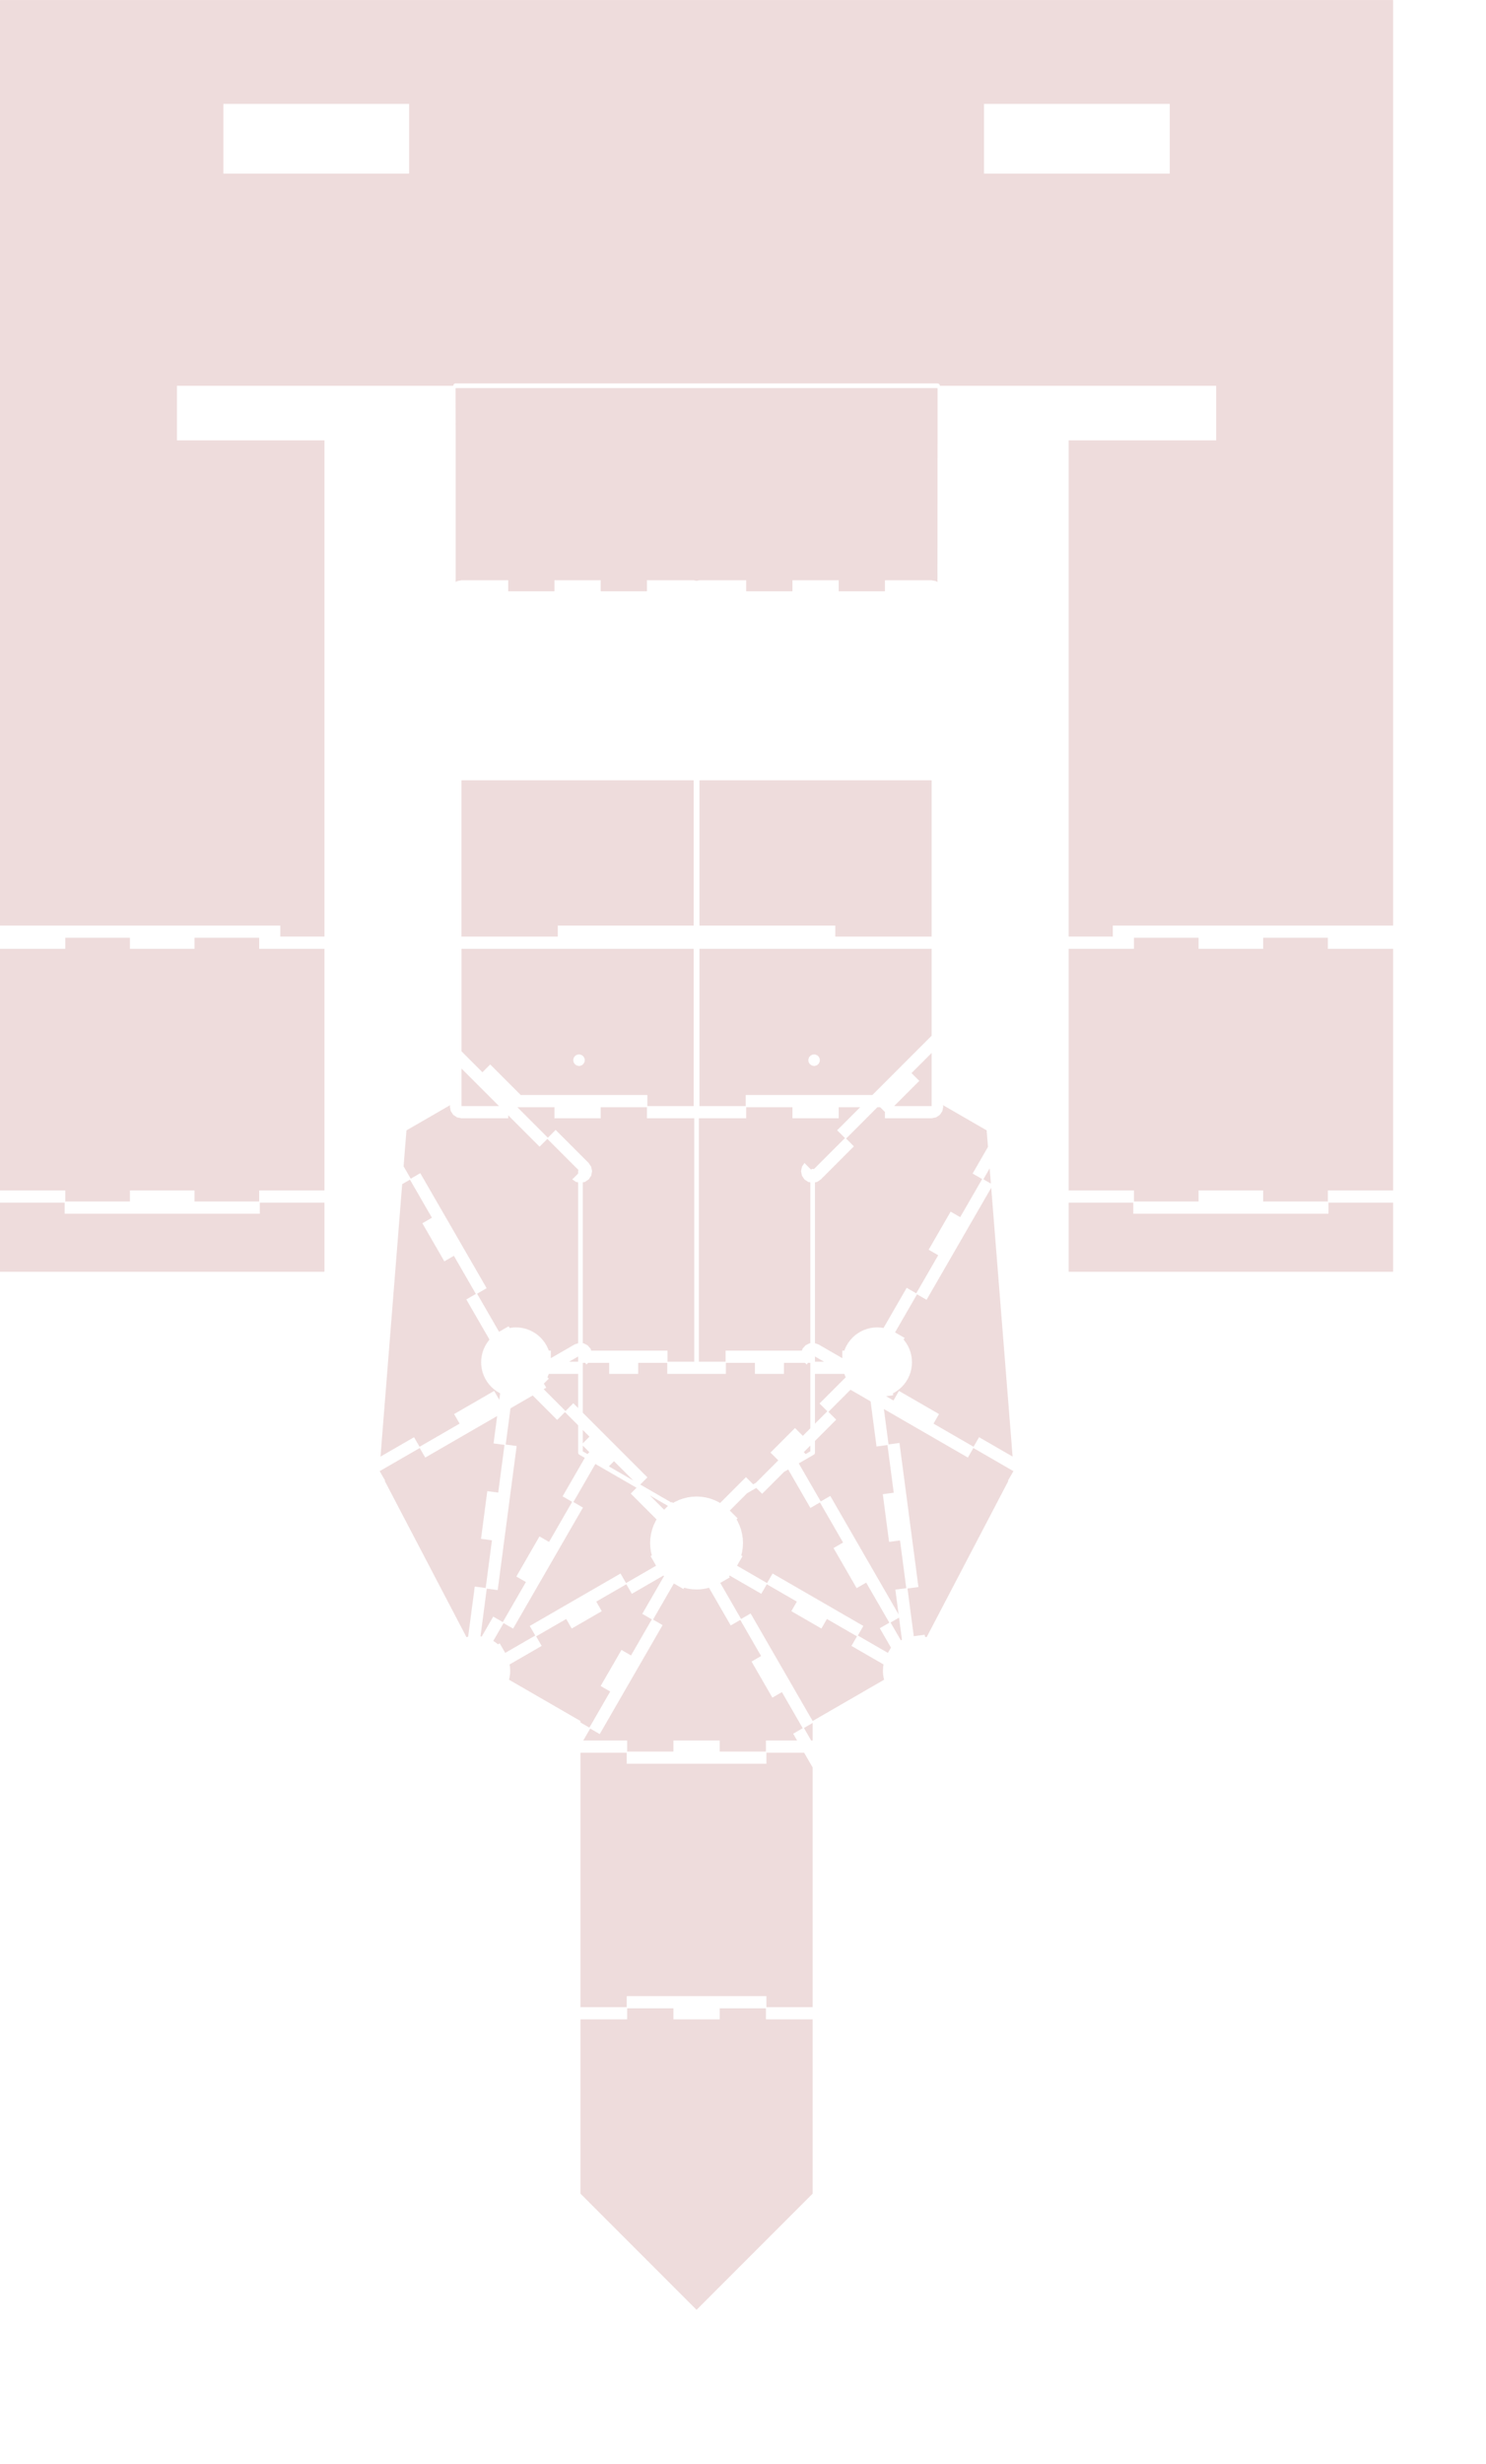 <?xml version="1.0" encoding="UTF-8" standalone="no"?>
<svg width="16933.6mm" height="28053.2mm"
 xmlns="http://www.w3.org/2000/svg" xmlns:xlink="http://www.w3.org/1999/xlink"  version="1.2" baseProfile="tiny">
<title>SVG Generator Example Drawing</title>
<desc>An SVG drawing created by the SVG Generator</desc>
<defs>
</defs>
<g fill="none" stroke="black" stroke-width="1" fill-rule="evenodd" stroke-linecap="square" stroke-linejoin="bevel" >

<g fill="none" stroke="#000000" stroke-opacity="1" stroke-width="1" stroke-linecap="square" stroke-linejoin="bevel" transform="matrix(1,0,0,-1,0,99402)"
font-family="MS Shell Dlg 2" font-size="10.312" font-weight="400" font-style="normal" 
>
</g>

<g fill="none" stroke="#000000" stroke-opacity="1" stroke-width="1" stroke-linecap="square" stroke-linejoin="bevel" transform="matrix(1,0,0,-1,0,99402)"
font-family="MS Shell Dlg 2" font-size="10.312" font-weight="400" font-style="normal" 
>
</g>

<g fill="none" stroke="#000000" stroke-opacity="1" stroke-width="1" stroke-linecap="square" stroke-linejoin="bevel" transform="matrix(1,0,0,-1,30000.2,55402)"
font-family="MS Shell Dlg 2" font-size="10.312" font-weight="400" font-style="normal" 
>
</g>

<g fill="#ae5151" fill-opacity="0.2" stroke="#333333" stroke-opacity="1" stroke-width="1" stroke-linecap="round" stroke-linejoin="round" transform="matrix(1,0,0,-1,30000.2,55402)"
font-family="MS Shell Dlg 2" font-size="10.312" font-weight="400" font-style="normal" 
>
<path vector-effect="non-scaling-stroke" fill-rule="evenodd" d="M-2988.05,-31025.1 L-2988.02,-31025 L-996.044,-31025 L-996.016,-31025.1 L-996.016,-31500 L996.016,-31500 L996.016,-31025.1 L996.044,-31025 L2988.02,-31025 L2988.05,-31025.1 L2988.05,-31500 L5000,-31500 L5000,-38999.9 L4999.96,-39000 L0.1,-43999.9 L-0.1,-43999.9 L-4999.96,-39000 L-5000,-38999.9 L-5000,-31500 L-2988.05,-31500 L-2988.05,-31025.1"/>
</g>

<g fill="none" stroke="#000000" stroke-opacity="1" stroke-width="1" stroke-linecap="square" stroke-linejoin="bevel" transform="matrix(1,0,0,-1,30000.2,55402)"
font-family="MS Shell Dlg 2" font-size="10.312" font-weight="400" font-style="normal" 
>
</g>

<g fill="none" stroke="#000000" stroke-opacity="1" stroke-width="1" stroke-linecap="square" stroke-linejoin="bevel" transform="matrix(1,0,0,-1,30000.2,55402)"
font-family="MS Shell Dlg 2" font-size="10.312" font-weight="400" font-style="normal" 
>
</g>

<g fill="#ae5151" fill-opacity="0.2" stroke="#333333" stroke-opacity="1" stroke-width="1" stroke-linecap="round" stroke-linejoin="round" transform="matrix(1,0,0,-1,30000.2,55402)"
font-family="MS Shell Dlg 2" font-size="10.312" font-weight="400" font-style="normal" 
>
<path vector-effect="non-scaling-stroke" fill-rule="evenodd" d="M5000,-30475.1 L5000,-30500 L5000,-30974.9 L4999.97,-30975 L3008,-30975 L3007.97,-30974.9 L3007.97,-30500 L-3007.97,-30500 L-3007.97,-30974.9 L-3008,-30975 L-4999.97,-30975 L-5000,-30974.9 L-5000,-30500 L-5000,-30475.1 L-5000,-20815 L-5000,-20524.9 L-5000,-20500 L-5000,-20025.1 L-4999.97,-20025 L-3008,-20025 L-3007.97,-20025.1 L-3007.97,-20500 L3007.97,-20500 L3007.97,-20025.1 L3008,-20025 L4633.24,-20025 L5000,-20660.3 L5000,-20815 L5000,-30475.1"/>
</g>

<g fill="none" stroke="#000000" stroke-opacity="1" stroke-width="1" stroke-linecap="square" stroke-linejoin="bevel" transform="matrix(1,0,0,-1,30000.2,55402)"
font-family="MS Shell Dlg 2" font-size="10.312" font-weight="400" font-style="normal" 
>
</g>

<g fill="none" stroke="#000000" stroke-opacity="1" stroke-width="1" stroke-linecap="square" stroke-linejoin="bevel" transform="matrix(1,0,0,-1,30000.2,55402)"
font-family="MS Shell Dlg 2" font-size="10.312" font-weight="400" font-style="normal" 
>
</g>

<g fill="#ae5151" fill-opacity="0.2" stroke="#333333" stroke-opacity="1" stroke-width="1" stroke-linecap="round" stroke-linejoin="round" transform="matrix(1,0,0,-1,30000.2,55402)"
font-family="MS Shell Dlg 2" font-size="10.312" font-weight="400" font-style="normal" 
>
<path vector-effect="non-scaling-stroke" fill-rule="evenodd" d="M4936.34,-19500 L4625.04,-18960.8 L4625.08,-18960.7 L5000,-18744.3 L5000,-19500 L4936.34,-19500"/>
</g>

<g fill="none" stroke="#000000" stroke-opacity="1" stroke-width="1" stroke-linecap="square" stroke-linejoin="bevel" transform="matrix(1,0,0,-1,30000.2,55402)"
font-family="MS Shell Dlg 2" font-size="10.312" font-weight="400" font-style="normal" 
>
</g>

<g fill="none" stroke="#000000" stroke-opacity="1" stroke-width="1" stroke-linecap="square" stroke-linejoin="bevel" transform="matrix(1,0,0,-1,30000.2,55402)"
font-family="MS Shell Dlg 2" font-size="10.312" font-weight="400" font-style="normal" 
>
</g>

<g fill="#ae5151" fill-opacity="0.2" stroke="#333333" stroke-opacity="1" stroke-width="1" stroke-linecap="round" stroke-linejoin="round" transform="matrix(1,0,0,-1,30000.2,55402)"
font-family="MS Shell Dlg 2" font-size="10.312" font-weight="400" font-style="normal" 
>
<path vector-effect="non-scaling-stroke" fill-rule="evenodd" d="M8720.73,-14211.9 L8846.13,-15164.4 L8819.18,-15177.1 L8798.53,-15189.5 L8355.78,-14422.6 L8355.82,-14422.6 L8720.73,-14211.9"/>
</g>

<g fill="none" stroke="#000000" stroke-opacity="1" stroke-width="1" stroke-linecap="square" stroke-linejoin="bevel" transform="matrix(1,0,0,-1,30000.2,55402)"
font-family="MS Shell Dlg 2" font-size="10.312" font-weight="400" font-style="normal" 
>
</g>

<g fill="none" stroke="#000000" stroke-opacity="1" stroke-width="1" stroke-linecap="square" stroke-linejoin="bevel" transform="matrix(1,0,0,-1,30000.2,55402)"
font-family="MS Shell Dlg 2" font-size="10.312" font-weight="400" font-style="normal" 
>
</g>

<g fill="#ae5151" fill-opacity="0.2" stroke="#333333" stroke-opacity="1" stroke-width="1" stroke-linecap="round" stroke-linejoin="round" transform="matrix(1,0,0,-1,30000.2,55402)"
font-family="MS Shell Dlg 2" font-size="10.312" font-weight="400" font-style="normal" 
>
<path vector-effect="non-scaling-stroke" fill-rule="evenodd" d="M-4878.61,-19500 L-4581.73,-18985.8 L-4581.66,-18985.8 L-4170.36,-19223.3 L-1462.54,-14533.2 L-1873.84,-14295.7 L-1873.89,-14295.7 L-977.483,-12743.1 L-942.793,-12763.8 L-930.948,-12769.4 L-565.916,-12980.2 L-534.318,-12925.5 L-390.181,-12961.6 L-196.034,-12990.4 L3.23109e-12,-13000 L196.034,-12990.4 L390.181,-12961.6 L534.318,-12925.5 L1471.51,-14548.7 L1882.81,-14311.3 L1882.89,-14311.3 L2779.49,-15864.2 L2779.44,-15864.3 L2368.14,-16101.7 L3264.77,-17654.7 L3676.07,-17417.3 L3676.14,-17417.3 L4572.74,-18970.2 L4572.69,-18970.3 L4161.39,-19207.7 L4330.13,-19500 L2988.05,-19500 L2988.05,-19974.9 L2988.02,-19975 L996.044,-19975 L996.016,-19974.9 L996.016,-19500 L-996.016,-19500 L-996.016,-19974.9 L-996.044,-19975 L-2988.02,-19975 L-2988.05,-19974.9 L-2988.05,-19500 L-4878.61,-19500"/>
</g>

<g fill="none" stroke="#000000" stroke-opacity="1" stroke-width="1" stroke-linecap="square" stroke-linejoin="bevel" transform="matrix(1,0,0,-1,30000.2,55402)"
font-family="MS Shell Dlg 2" font-size="10.312" font-weight="400" font-style="normal" 
>
</g>

<g fill="none" stroke="#000000" stroke-opacity="1" stroke-width="1" stroke-linecap="square" stroke-linejoin="bevel" transform="matrix(1,0,0,-1,30000.2,55402)"
font-family="MS Shell Dlg 2" font-size="10.312" font-weight="400" font-style="normal" 
>
</g>

<g fill="#ae5151" fill-opacity="0.2" stroke="#333333" stroke-opacity="1" stroke-width="1" stroke-linecap="round" stroke-linejoin="round" transform="matrix(1,0,0,-1,30000.2,55402)"
font-family="MS Shell Dlg 2" font-size="10.312" font-weight="400" font-style="normal" 
>
<path vector-effect="non-scaling-stroke" fill-rule="evenodd" d="M-3719.49,-17392.2 L-3719.44,-17392.3 L-4616.04,-18945.2 L-4616.12,-18945.2 L-5000,-18723.6 L-5000,-18660.3 L-5000.05,-18660.2 L-8077.81,-16883.3 L-8055.1,-16792.6 L-8033.5,-16647 L-8026.28,-16500 L-8033.5,-16353 L-8052.29,-16226.3 L-6671.18,-15429 L-6908.64,-15017.7 L-6908.66,-15017.6 L-5614.19,-14270.2 L-5614.13,-14270.3 L-5376.67,-14681.6 L-4082.16,-13934.2 L-4319.62,-13522.9 L-4319.64,-13522.8 L-3025.17,-12775.4 L-3025.12,-12775.5 L-2787.65,-13186.8 L-1426.33,-12400.8 L-1414.21,-12414.2 L-1400.84,-12426.3 L-2337.54,-14048.7 L-1926.23,-14286.2 L-1926.19,-14286.3 L-2822.79,-15839.2 L-2822.86,-15839.2 L-3234.16,-15601.7 L-4130.79,-17154.7 L-3719.49,-17392.2"/>
</g>

<g fill="none" stroke="#000000" stroke-opacity="1" stroke-width="1" stroke-linecap="square" stroke-linejoin="bevel" transform="matrix(1,0,0,-1,30000.2,55402)"
font-family="MS Shell Dlg 2" font-size="10.312" font-weight="400" font-style="normal" 
>
</g>

<g fill="none" stroke="#000000" stroke-opacity="1" stroke-width="1" stroke-linecap="square" stroke-linejoin="bevel" transform="matrix(1,0,0,-1,30000.2,55402)"
font-family="MS Shell Dlg 2" font-size="10.312" font-weight="400" font-style="normal" 
>
</g>

<g fill="#ae5151" fill-opacity="0.2" stroke="#333333" stroke-opacity="1" stroke-width="1" stroke-linecap="round" stroke-linejoin="round" transform="matrix(1,0,0,-1,30000.2,55402)"
font-family="MS Shell Dlg 2" font-size="10.312" font-weight="400" font-style="normal" 
>
<path vector-effect="non-scaling-stroke" fill-rule="evenodd" d="M5000.02,-18660.3 L2328.57,-14033.2 L1917.27,-14270.7 L1917.19,-14270.7 L1020.59,-12717.7 L1020.64,-12717.7 L1431.94,-12480.2 L1400.84,-12426.3 L1414.21,-12414.2 L1426.33,-12400.8 L2787.65,-13186.8 L3025.12,-12775.5 L3025.17,-12775.4 L4319.64,-13522.8 L4319.62,-13522.9 L4082.16,-13934.2 L5376.67,-14681.6 L5614.13,-14270.3 L5614.19,-14270.2 L6908.66,-15017.6 L6908.64,-15017.7 L6671.18,-15429 L8052.29,-16226.3 L8033.5,-16353 L8026.28,-16500 L8033.5,-16647 L8055.1,-16792.6 L8077.81,-16883.3 L5000.05,-18660.2 L5000.02,-18660.3"/>
</g>

<g fill="none" stroke="#000000" stroke-opacity="1" stroke-width="1" stroke-linecap="square" stroke-linejoin="bevel" transform="matrix(1,0,0,-1,30000.2,55402)"
font-family="MS Shell Dlg 2" font-size="10.312" font-weight="400" font-style="normal" 
>
</g>

<g fill="none" stroke="#000000" stroke-opacity="1" stroke-width="1" stroke-linecap="square" stroke-linejoin="bevel" transform="matrix(1,0,0,-1,30000.2,55402)"
font-family="MS Shell Dlg 2" font-size="10.312" font-weight="400" font-style="normal" 
>
</g>

<g fill="#ae5151" fill-opacity="0.2" stroke="#333333" stroke-opacity="1" stroke-width="1" stroke-linecap="round" stroke-linejoin="round" transform="matrix(1,0,0,-1,30000.2,55402)"
font-family="MS Shell Dlg 2" font-size="10.312" font-weight="400" font-style="normal" 
>
<path vector-effect="non-scaling-stroke" fill-rule="evenodd" d="M8372.51,-15501.6 L8241.17,-15729.1 L8241.11,-15729.1 L6946.64,-14981.8 L6946.66,-14981.7 L7184.12,-14570.4 L3274.71,-12313.3 L3037.24,-12724.6 L3037.19,-12724.7 L1743.05,-11977.5 L1763.84,-11942.8 L1769.44,-11930.9 L1980.2,-11565.9 L1925.47,-11534.3 L1961.57,-11390.2 L1990.37,-11196 L2000,-11000 L1990.37,-10804 L1961.57,-10609.8 L1913.88,-10419.4 L1847.76,-10234.6 L1763.84,-10057.2 L1721.14,-9985.96 L1767.77,-9939.34 L1431.94,-9603.51 L1431.91,-9603.45 L2176.47,-8858.88 L2571.89,-8630.59 L2824.2,-8882.91 L3765.85,-7941.25 L3947.11,-7836.6 L4903.09,-9492.4 L5314.39,-9254.94 L5314.47,-9254.93 L6310.45,-10980 L6310.41,-10980.1 L5899.11,-11217.6 L6895.12,-12942.7 L7306.42,-12705.2 L7306.5,-12705.2 L8302.49,-14430.3 L8302.44,-14430.4 L7891.14,-14667.9 L8372.51,-15501.6"/>
</g>

<g fill="none" stroke="#000000" stroke-opacity="1" stroke-width="1" stroke-linecap="square" stroke-linejoin="bevel" transform="matrix(1,0,0,-1,30000.2,55402)"
font-family="MS Shell Dlg 2" font-size="10.312" font-weight="400" font-style="normal" 
>
</g>

<g fill="none" stroke="#000000" stroke-opacity="1" stroke-width="1" stroke-linecap="square" stroke-linejoin="bevel" transform="matrix(1,0,0,-1,30000.2,55402)"
font-family="MS Shell Dlg 2" font-size="10.312" font-weight="400" font-style="normal" 
>
</g>

<g fill="#ae5151" fill-opacity="0.2" stroke="#333333" stroke-opacity="1" stroke-width="1" stroke-linecap="round" stroke-linejoin="round" transform="matrix(1,0,0,-1,30000.2,55402)"
font-family="MS Shell Dlg 2" font-size="10.312" font-weight="400" font-style="normal" 
>
<path vector-effect="non-scaling-stroke" fill-rule="evenodd" d="M-6946.66,-14981.7 L-6946.64,-14981.8 L-8241.11,-15729.1 L-8241.17,-15729.1 L-8478.63,-15317.8 L-8552.61,-15360.5 L-8574.69,-15340.5 L-8692.92,-15252.8 L-8755.64,-15215.2 L-8312.47,-14447.6 L-8312.4,-14447.6 L-7901.1,-14685.1 L-4893.13,-9475.15 L-5304.43,-9237.69 L-5304.48,-9237.63 L-4358.48,-7599.1 L-3947.11,-7836.6 L-2585.28,-8622.86 L-2834.77,-8872.34 L-1721.14,-9985.96 L-1763.84,-10057.2 L-1847.76,-10234.6 L-1913.88,-10419.4 L-1961.57,-10609.8 L-1990.37,-10804 L-2000,-11000 L-1990.37,-11196 L-1961.57,-11390.2 L-1925.47,-11534.3 L-1980.2,-11565.9 L-1769.44,-11930.9 L-1763.84,-11942.8 L-1743.05,-11977.5 L-3037.19,-12724.7 L-3037.24,-12724.6 L-3274.71,-12313.3 L-7184.12,-14570.4 L-6946.66,-14981.7"/>
</g>

<g fill="none" stroke="#000000" stroke-opacity="1" stroke-width="1" stroke-linecap="square" stroke-linejoin="bevel" transform="matrix(1,0,0,-1,30000.2,55402)"
font-family="MS Shell Dlg 2" font-size="10.312" font-weight="400" font-style="normal" 
>
</g>

<g fill="none" stroke="#000000" stroke-opacity="1" stroke-width="1" stroke-linecap="square" stroke-linejoin="bevel" transform="matrix(1,0,0,-1,30000.2,55402)"
font-family="MS Shell Dlg 2" font-size="10.312" font-weight="400" font-style="normal" 
>
</g>

<g fill="#ae5151" fill-opacity="0.2" stroke="#333333" stroke-opacity="1" stroke-width="1" stroke-linecap="round" stroke-linejoin="round" transform="matrix(1,0,0,-1,30000.2,55402)"
font-family="MS Shell Dlg 2" font-size="10.312" font-weight="400" font-style="normal" 
>
<path vector-effect="non-scaling-stroke" fill-rule="evenodd" d="M-1232.38,-9403.95 L-1396.49,-9568.06 L-1396.55,-9568.09 L-2009.17,-8955.48 L-1232.38,-9403.95"/>
</g>

<g fill="none" stroke="#000000" stroke-opacity="1" stroke-width="1" stroke-linecap="square" stroke-linejoin="bevel" transform="matrix(1,0,0,-1,30000.2,55402)"
font-family="MS Shell Dlg 2" font-size="10.312" font-weight="400" font-style="normal" 
>
</g>

<g fill="none" stroke="#000000" stroke-opacity="1" stroke-width="1" stroke-linecap="square" stroke-linejoin="bevel" transform="matrix(1,0,0,-1,30000.2,55402)"
font-family="MS Shell Dlg 2" font-size="10.312" font-weight="400" font-style="normal" 
>
</g>

<g fill="#ae5151" fill-opacity="0.2" stroke="#333333" stroke-opacity="1" stroke-width="1" stroke-linecap="round" stroke-linejoin="round" transform="matrix(1,0,0,-1,30000.2,55402)"
font-family="MS Shell Dlg 2" font-size="10.312" font-weight="400" font-style="normal" 
>
<path vector-effect="non-scaling-stroke" fill-rule="evenodd" d="M-3778.38,-7703.08 L-3555.37,-7480.08 L-3555.31,-7480.05 L-2722.88,-8312.47 L-3778.38,-7703.08"/>
</g>

<g fill="none" stroke="#000000" stroke-opacity="1" stroke-width="1" stroke-linecap="square" stroke-linejoin="bevel" transform="matrix(1,0,0,-1,30000.2,55402)"
font-family="MS Shell Dlg 2" font-size="10.312" font-weight="400" font-style="normal" 
>
</g>

<g fill="none" stroke="#000000" stroke-opacity="1" stroke-width="1" stroke-linecap="square" stroke-linejoin="bevel" transform="matrix(1,0,0,-1,30000.2,55402)"
font-family="MS Shell Dlg 2" font-size="10.312" font-weight="400" font-style="normal" 
>
</g>

<g fill="#ae5151" fill-opacity="0.2" stroke="#333333" stroke-opacity="1" stroke-width="1" stroke-linecap="round" stroke-linejoin="round" transform="matrix(1,0,0,-1,30000.2,55402)"
font-family="MS Shell Dlg 2" font-size="10.312" font-weight="400" font-style="normal" 
>
<path vector-effect="non-scaling-stroke" fill-rule="evenodd" d="M-30000,3171.07 L-30000,3646 L-30000,3646.07 L-27216.4,3646.07 L-27216.4,3646.06 L-27216.4,3646 L-27216.4,3171.07 L-18809.9,3171.07 L-18809.9,3646 L-18809.8,3646.07 L-16026.3,3646.07 L-16026.3,3646 L-16026.3,3171.07 L-16026.3,3146.14 L-16026.3,671.209 L-16026.4,671.068 L-29999.9,671.068 L-30000,671.209 L-30000,3171.07"/>
</g>

<g fill="none" stroke="#000000" stroke-opacity="1" stroke-width="1" stroke-linecap="square" stroke-linejoin="bevel" transform="matrix(1,0,0,-1,30000.2,55402)"
font-family="MS Shell Dlg 2" font-size="10.312" font-weight="400" font-style="normal" 
>
</g>

<g fill="none" stroke="#000000" stroke-opacity="1" stroke-width="1" stroke-linecap="square" stroke-linejoin="bevel" transform="matrix(1,0,0,-1,30000.2,55402)"
font-family="MS Shell Dlg 2" font-size="10.312" font-weight="400" font-style="normal" 
>
</g>

<g fill="#ae5151" fill-opacity="0.2" stroke="#333333" stroke-opacity="1" stroke-width="1" stroke-linecap="round" stroke-linejoin="round" transform="matrix(1,0,0,-1,30000.2,55402)"
font-family="MS Shell Dlg 2" font-size="10.312" font-weight="400" font-style="normal" 
>
<path vector-effect="non-scaling-stroke" fill-rule="evenodd" d="M27216.4,3646 L27216.4,3646.04 L27216.4,3646.07 L30000,3646.07 L30000,3646 L30000,3171.07 L30000,671.209 L29999.9,671.068 L16026.4,671.068 L16026.3,671.209 L16026.3,3146.14 L16026.3,3171.07 L16026.3,3646 L16026.3,3646.07 L18809.8,3646.07 L18809.9,3646 L18809.9,3171.07 L27216.4,3171.07 L27216.4,3646"/>
</g>

<g fill="none" stroke="#000000" stroke-opacity="1" stroke-width="1" stroke-linecap="square" stroke-linejoin="bevel" transform="matrix(1,0,0,-1,30000.2,55402)"
font-family="MS Shell Dlg 2" font-size="10.312" font-weight="400" font-style="normal" 
>
</g>

<g fill="none" stroke="#000000" stroke-opacity="1" stroke-width="1" stroke-linecap="square" stroke-linejoin="bevel" transform="matrix(1,0,0,-1,30000.2,55402)"
font-family="MS Shell Dlg 2" font-size="10.312" font-weight="400" font-style="normal" 
>
</g>

<g fill="#ae5151" fill-opacity="0.2" stroke="#333333" stroke-opacity="1" stroke-width="1" stroke-linecap="round" stroke-linejoin="round" transform="matrix(1,0,0,-1,30000.2,55402)"
font-family="MS Shell Dlg 2" font-size="10.312" font-weight="400" font-style="normal" 
>
<path vector-effect="non-scaling-stroke" fill-rule="evenodd" d="M12676.6,4466.2 L12353.5,4652.75 L12353.5,4652.81 L12624.4,5122.08 L12676.6,4466.2"/>
</g>

<g fill="none" stroke="#000000" stroke-opacity="1" stroke-width="1" stroke-linecap="square" stroke-linejoin="bevel" transform="matrix(1,0,0,-1,30000.2,55402)"
font-family="MS Shell Dlg 2" font-size="10.312" font-weight="400" font-style="normal" 
>
</g>

<g fill="none" stroke="#000000" stroke-opacity="1" stroke-width="1" stroke-linecap="square" stroke-linejoin="bevel" transform="matrix(1,0,0,-1,30000.2,55402)"
font-family="MS Shell Dlg 2" font-size="10.312" font-weight="400" font-style="normal" 
>
</g>

<g fill="#ae5151" fill-opacity="0.2" stroke="#333333" stroke-opacity="1" stroke-width="1" stroke-linecap="round" stroke-linejoin="round" transform="matrix(1,0,0,-1,30000.2,55402)"
font-family="MS Shell Dlg 2" font-size="10.312" font-weight="400" font-style="normal" 
>
<path vector-effect="non-scaling-stroke" fill-rule="evenodd" d="M125,15571.1 L125,21821.1 L10125,21821.1 L10125,15096.1 L5976.26,15096.1 L5976.1,15096.1 L5976.1,15571.1 L125,15571.1"/>
</g>

<g fill="none" stroke="#000000" stroke-opacity="1" stroke-width="1" stroke-linecap="square" stroke-linejoin="bevel" transform="matrix(1,0,0,-1,30000.2,55402)"
font-family="MS Shell Dlg 2" font-size="10.312" font-weight="400" font-style="normal" 
>
</g>

<g fill="none" stroke="#000000" stroke-opacity="1" stroke-width="1" stroke-linecap="square" stroke-linejoin="bevel" transform="matrix(1,0,0,-1,30000.2,55402)"
font-family="MS Shell Dlg 2" font-size="10.312" font-weight="400" font-style="normal" 
>
</g>

<g fill="#ae5151" fill-opacity="0.2" stroke="#333333" stroke-opacity="1" stroke-width="1" stroke-linecap="round" stroke-linejoin="round" transform="matrix(1,0,0,-1,30000.2,55402)"
font-family="MS Shell Dlg 2" font-size="10.312" font-weight="400" font-style="normal" 
>
<path vector-effect="non-scaling-stroke" fill-rule="evenodd" d="M-6121.02,29956.1 L-6121.04,29956.1 L-8113.02,29956.1 L-8113.05,29956.1 L-8113.05,30431.1 L-10125,30431.1 L-10316.3,30393 L-10375,30353.8 L-10375,36451.1 L-10375,36451.1 L-10379.8,38701.1 L10380,38701.1 L10380,36451.2 L10380,36451.1 L10375.3,30353.6 L10316.3,30393 L10125,30431.1 L8113.05,30431.1 L8113.05,29956.1 L8113.02,29956.1 L6121.04,29956.1 L6121.02,29956.1 L6121.02,30431.1 L4128.98,30431.1 L4128.98,29956.1 L4128.96,29956.1 L2136.98,29956.1 L2136.95,29956.1 L2136.95,30431.1 L125,30431.1 L0,30406.2 L-125,30431.1 L-2136.95,30431.1 L-2136.95,29956.1 L-2136.98,29956.1 L-4128.96,29956.1 L-4128.98,29956.1 L-4128.98,30431.1 L-6121.02,30431.1 L-6121.02,29956.1"/>
</g>

<g fill="none" stroke="#000000" stroke-opacity="1" stroke-width="1" stroke-linecap="square" stroke-linejoin="bevel" transform="matrix(1,0,0,-1,30000.2,55402)"
font-family="MS Shell Dlg 2" font-size="10.312" font-weight="400" font-style="normal" 
>
</g>

<g fill="none" stroke="#000000" stroke-opacity="1" stroke-width="1" stroke-linecap="square" stroke-linejoin="bevel" transform="matrix(1,0,0,-1,30000.2,55402)"
font-family="MS Shell Dlg 2" font-size="10.312" font-weight="400" font-style="normal" 
>
</g>

<g fill="#ae5151" fill-opacity="0.2" stroke="#333333" stroke-opacity="1" stroke-width="1" stroke-linecap="round" stroke-linejoin="round" transform="matrix(1,0,0,-1,30000.2,55402)"
font-family="MS Shell Dlg 2" font-size="10.312" font-weight="400" font-style="normal" 
>
<path vector-effect="non-scaling-stroke" fill-rule="evenodd" d="M-10125,15096.1 L-10125,21821.1 L-125,21821.1 L-125,15571.1 L-5976.1,15571.1 L-5976.1,15096.1 L-5976.26,15096.1 L-10125,15096.1"/>
</g>

<g fill="none" stroke="#000000" stroke-opacity="1" stroke-width="1" stroke-linecap="square" stroke-linejoin="bevel" transform="matrix(1,0,0,-1,30000.2,55402)"
font-family="MS Shell Dlg 2" font-size="10.312" font-weight="400" font-style="normal" 
>
</g>

<g fill="none" stroke="#000000" stroke-opacity="1" stroke-width="1" stroke-linecap="square" stroke-linejoin="bevel" transform="matrix(1,0,0,-1,30000.2,55402)"
font-family="MS Shell Dlg 2" font-size="10.312" font-weight="400" font-style="normal" 
>
</g>

<g fill="#ae5151" fill-opacity="0.2" stroke="#333333" stroke-opacity="1" stroke-width="1" stroke-linecap="round" stroke-linejoin="round" transform="matrix(1,0,0,-1,30000.2,55402)"
font-family="MS Shell Dlg 2" font-size="10.312" font-weight="400" font-style="normal" 
>
<path vector-effect="non-scaling-stroke" fill-rule="evenodd" d="M-30000,15571.1 L-30000,55400.9 L-29999.9,55401.1 L29999.9,55401.1 L30000,55400.9 L30000,15571.1 L27216.4,15571.1 L18809.9,15571.1 L17928.3,15571.1 L17928.3,15096.1 L17928.1,15096.1 L16026.3,15096.1 L16026.3,15096.1 L16026.3,15571.1 L16026.3,15596 L16026.3,36450.9 L16026.4,36451.1 L22379.9,36451.1 L22380,36451.2 L22380,38801 L22379.9,38801.1 L10480,38801.1 L10472.4,38839.3 L10450.7,38871.8 L10418.3,38893.5 L10380,38901.1 L-10380,38901.1 L-10418.3,38893.5 L-10450.7,38871.8 L-10472.4,38839.3 L-10480,38801.1 L-22379.9,38801.1 L-22380,38801 L-22380,36451.2 L-22379.9,36451.1 L-16026.4,36451.1 L-16026.3,36450.9 L-16026.3,15596 L-16026.3,15571.1 L-16026.3,15096.1 L-16026.3,15096.1 L-17928.1,15096.1 L-17928.3,15096.1 L-17928.3,15571.1 L-18809.9,15571.1 L-27216.4,15571.1 L-30000,15571.1 M12380,47931.2 L12380.1,47931.1 L20379.9,47931.1 L20380,47931.2 L20380,50931 L20379.9,50931.1 L12380.1,50931.1 L12380,50931 L12380,47931.2 M-20380,47931.2 L-20379.9,47931.1 L-12380.1,47931.1 L-12380,47931.2 L-12380,50931 L-12380.1,50931.1 L-20379.9,50931.1 L-20380,50931 L-20380,47931.2"/>
</g>

<g fill="none" stroke="#000000" stroke-opacity="1" stroke-width="1" stroke-linecap="square" stroke-linejoin="bevel" transform="matrix(1,0,0,-1,30000.2,55402)"
font-family="MS Shell Dlg 2" font-size="10.312" font-weight="400" font-style="normal" 
>
</g>

<g fill="none" stroke="#000000" stroke-opacity="1" stroke-width="1" stroke-linecap="square" stroke-linejoin="bevel" transform="matrix(1,0,0,-1,30000.2,55402)"
font-family="MS Shell Dlg 2" font-size="10.312" font-weight="400" font-style="normal" 
>
</g>

<g fill="#ae5151" fill-opacity="0.2" stroke="#333333" stroke-opacity="1" stroke-width="1" stroke-linecap="round" stroke-linejoin="round" transform="matrix(1,0,0,-1,30000.2,55402)"
font-family="MS Shell Dlg 2" font-size="10.312" font-weight="400" font-style="normal" 
>
<path vector-effect="non-scaling-stroke" fill-rule="evenodd" d="M27188.6,3696.14 L27188.5,3696.07 L24405,3696.07 L24404.9,3696.14 L24404.9,4171.07 L21621.3,4171.07 L21621.3,3696.14 L21621.3,3696.07 L19765.6,3696.07 L18837.8,3696.07 L18837.7,3696.14 L18837.7,4171.07 L16026.3,4171.07 L16026.3,12071 L16026.3,14571.1 L18047.8,14571.1 L18837.7,14571.1 L18837.7,15046 L18837.8,15046.1 L21621.3,15046.1 L21621.3,15046 L21621.3,14571.1 L24404.9,14571.1 L24404.9,15046 L24405,15046.1 L27188.5,15046.1 L27188.6,15046 L27188.6,14571.1 L30000,14571.1 L30000,4171.07 L27188.6,4171.07 L27188.6,3696.14"/>
</g>

<g fill="none" stroke="#000000" stroke-opacity="1" stroke-width="1" stroke-linecap="square" stroke-linejoin="bevel" transform="matrix(1,0,0,-1,30000.2,55402)"
font-family="MS Shell Dlg 2" font-size="10.312" font-weight="400" font-style="normal" 
>
</g>

<g fill="none" stroke="#000000" stroke-opacity="1" stroke-width="1" stroke-linecap="square" stroke-linejoin="bevel" transform="matrix(1,0,0,-1,30000.2,55402)"
font-family="MS Shell Dlg 2" font-size="10.312" font-weight="400" font-style="normal" 
>
</g>

<g fill="#ae5151" fill-opacity="0.2" stroke="#333333" stroke-opacity="1" stroke-width="1" stroke-linecap="round" stroke-linejoin="round" transform="matrix(1,0,0,-1,30000.2,55402)"
font-family="MS Shell Dlg 2" font-size="10.312" font-weight="400" font-style="normal" 
>
<path vector-effect="non-scaling-stroke" fill-rule="evenodd" d="M-24405,3696.08 L-24405,3696.07 L-26260.7,3696.07 L-27188.5,3696.07 L-27188.6,3696.14 L-27188.6,4171.07 L-30000,4171.07 L-30000,14571.1 L-27188.6,14571.1 L-27188.6,15046 L-27188.5,15046.1 L-24405,15046.1 L-24404.9,15046 L-24404.9,14571.1 L-21621.3,14571.1 L-21621.3,15046 L-21621.3,15046.1 L-18837.8,15046.1 L-18837.7,15046 L-18837.7,14571.1 L-18047.8,14571.1 L-16026.3,14571.1 L-16026.3,12071 L-16026.3,4171.07 L-18837.7,4171.07 L-18837.7,3696.14 L-18837.7,3696.12 L-18837.8,3696.07 L-21621.3,3696.07 L-21621.3,3696.14 L-21621.3,4171.07 L-24404.9,4171.07 L-24404.9,3696.14 L-24405,3696.08"/>
</g>

<g fill="none" stroke="#000000" stroke-opacity="1" stroke-width="1" stroke-linecap="square" stroke-linejoin="bevel" transform="matrix(1,0,0,-1,30000.2,55402)"
font-family="MS Shell Dlg 2" font-size="10.312" font-weight="400" font-style="normal" 
>
</g>

<g fill="none" stroke="#000000" stroke-opacity="1" stroke-width="1" stroke-linecap="square" stroke-linejoin="bevel" transform="matrix(1,0,0,-1,30000.2,55402)"
font-family="MS Shell Dlg 2" font-size="10.312" font-weight="400" font-style="normal" 
>
</g>

<g fill="#ae5151" fill-opacity="0.2" stroke="#333333" stroke-opacity="1" stroke-width="1" stroke-linecap="round" stroke-linejoin="round" transform="matrix(1,0,0,-1,30000.2,55402)"
font-family="MS Shell Dlg 2" font-size="10.312" font-weight="400" font-style="normal" 
>
<path vector-effect="non-scaling-stroke" fill-rule="evenodd" d="M-8510.28,7803.17 L-10125,7803.17 L-10125,7803.25 L-10125,8278.17 L-10125,8303.1 L-10125,9417.89 L-8510.28,7803.17"/>
</g>

<g fill="none" stroke="#000000" stroke-opacity="1" stroke-width="1" stroke-linecap="square" stroke-linejoin="bevel" transform="matrix(1,0,0,-1,30000.2,55402)"
font-family="MS Shell Dlg 2" font-size="10.312" font-weight="400" font-style="normal" 
>
</g>

<g fill="none" stroke="#000000" stroke-opacity="1" stroke-width="1" stroke-linecap="square" stroke-linejoin="bevel" transform="matrix(1,0,0,-1,30000.2,55402)"
font-family="MS Shell Dlg 2" font-size="10.312" font-weight="400" font-style="normal" 
>
</g>

<g fill="#ae5151" fill-opacity="0.2" stroke="#333333" stroke-opacity="1" stroke-width="1" stroke-linecap="round" stroke-linejoin="round" transform="matrix(1,0,0,-1,30000.2,55402)"
font-family="MS Shell Dlg 2" font-size="10.312" font-weight="400" font-style="normal" 
>
<path vector-effect="non-scaling-stroke" fill-rule="evenodd" d="M10125,8303.1 L10125,8278.17 L10125,7803.25 L10125,7803.17 L8510.28,7803.17 L9593.38,8886.27 L9257.55,9222.1 L9257.52,9222.17 L10125,10089.6 L10125,8303.1"/>
</g>

<g fill="none" stroke="#000000" stroke-opacity="1" stroke-width="1" stroke-linecap="square" stroke-linejoin="bevel" transform="matrix(1,0,0,-1,30000.2,55402)"
font-family="MS Shell Dlg 2" font-size="10.312" font-weight="400" font-style="normal" 
>
</g>

<g fill="none" stroke="#000000" stroke-opacity="1" stroke-width="1" stroke-linecap="square" stroke-linejoin="bevel" transform="matrix(1,0,0,-1,30000.2,55402)"
font-family="MS Shell Dlg 2" font-size="10.312" font-weight="400" font-style="normal" 
>
</g>

<g fill="#ae5151" fill-opacity="0.2" stroke="#333333" stroke-opacity="1" stroke-width="1" stroke-linecap="round" stroke-linejoin="round" transform="matrix(1,0,0,-1,30000.2,55402)"
font-family="MS Shell Dlg 2" font-size="10.312" font-weight="400" font-style="normal" 
>
<path vector-effect="non-scaling-stroke" fill-rule="evenodd" d="M7571.07,8278.17 L2117.03,8278.17 L2117.03,7803.25 L2117,7803.17 L125.028,7803.17 L125,7803.25 L125,8278.17 L125,14571.1 L10125,14571.1 L10125,10832.1 L7571.07,8278.17 M4813.21,9796.92 L4813.2,9796.88 L4826.52,9695.65 L4826.53,9695.61 L4879.21,9608.16 L4879.24,9608.13 L4962.5,9549.05 L4962.54,9549.03 L5062.49,9528.18 L5062.51,9528.18 L5090.33,9529.73 L5090.36,9529.73 L5187.36,9561.59 L5187.4,9561.61 L5263.56,9629.6 L5263.58,9629.64 L5306.2,9722.41 L5306.21,9722.45 L5308.16,9824.53 L5308.15,9824.57 L5269.12,9918.91 L5269.1,9918.94 L5195.6,9989.79 L5195.56,9989.82 L5099.86,10025.4 L5099.82,10025.4 L4997.88,10019.7 L4997.84,10019.7 L4906.69,9973.68 L4906.66,9973.65 L4841.51,9895.05 L4841.49,9895.01 L4813.21,9796.92"/>
</g>

<g fill="none" stroke="#000000" stroke-opacity="1" stroke-width="1" stroke-linecap="square" stroke-linejoin="bevel" transform="matrix(1,0,0,-1,30000.2,55402)"
font-family="MS Shell Dlg 2" font-size="10.312" font-weight="400" font-style="normal" 
>
</g>

<g fill="none" stroke="#000000" stroke-opacity="1" stroke-width="1" stroke-linecap="square" stroke-linejoin="bevel" transform="matrix(1,0,0,-1,30000.2,55402)"
font-family="MS Shell Dlg 2" font-size="10.312" font-weight="400" font-style="normal" 
>
</g>

<g fill="#ae5151" fill-opacity="0.2" stroke="#333333" stroke-opacity="1" stroke-width="1" stroke-linecap="round" stroke-linejoin="round" transform="matrix(1,0,0,-1,30000.2,55402)"
font-family="MS Shell Dlg 2" font-size="10.312" font-weight="400" font-style="normal" 
>
<path vector-effect="non-scaling-stroke" fill-rule="evenodd" d="M-10125,10160.4 L-10125,14571.1 L-125,14571.1 L-125,8278.17 L-125,7803.25 L-125.028,7803.17 L-2117,7803.17 L-2117.03,7803.25 L-2117.03,8278.17 L-7571.07,8278.17 L-8886.27,9593.38 L-9222.1,9257.55 L-9222.17,9257.52 L-10125,10160.4 M-5311.79,9796.92 L-5311.8,9796.88 L-5298.48,9695.65 L-5298.47,9695.61 L-5245.79,9608.16 L-5245.76,9608.13 L-5162.5,9549.05 L-5162.46,9549.03 L-5062.51,9528.18 L-5062.49,9528.18 L-5034.67,9529.73 L-5034.64,9529.73 L-4937.64,9561.59 L-4937.6,9561.61 L-4861.44,9629.6 L-4861.42,9629.64 L-4818.8,9722.41 L-4818.79,9722.45 L-4816.84,9824.53 L-4816.85,9824.57 L-4855.88,9918.91 L-4855.9,9918.94 L-4929.4,9989.79 L-4929.44,9989.82 L-5025.14,10025.4 L-5025.18,10025.4 L-5127.12,10019.7 L-5127.16,10019.7 L-5218.31,9973.68 L-5218.34,9973.65 L-5283.49,9895.05 L-5283.51,9895.01 L-5311.79,9796.92"/>
</g>

<g fill="none" stroke="#000000" stroke-opacity="1" stroke-width="1" stroke-linecap="square" stroke-linejoin="bevel" transform="matrix(1,0,0,-1,30000.2,55402)"
font-family="MS Shell Dlg 2" font-size="10.312" font-weight="400" font-style="normal" 
>
</g>

<g fill="none" stroke="#000000" stroke-opacity="1" stroke-width="1" stroke-linecap="square" stroke-linejoin="bevel" transform="matrix(1,0,0,-1,30000.2,55402)"
font-family="MS Shell Dlg 2" font-size="10.312" font-weight="400" font-style="normal" 
>
</g>

<g fill="#ae5151" fill-opacity="0.2" stroke="#333333" stroke-opacity="1" stroke-width="1" stroke-linecap="round" stroke-linejoin="round" transform="matrix(1,0,0,-1,30000.2,55402)"
font-family="MS Shell Dlg 2" font-size="10.312" font-weight="400" font-style="normal" 
>
<path vector-effect="non-scaling-stroke" fill-rule="evenodd" d="M-8271.62,-6777.85 L-8271.56,-6777.89 L-8541.86,-8831.02 L-8541.93,-8831.04 L-9012.8,-8769.05 L-9283.1,-10822.2 L-8812.24,-10884.2 L-8812.17,-10884.3 L-9082.47,-12937.4 L-9082.55,-12937.4 L-9553.41,-12875.4 L-9837.52,-15033.5 L-9910.31,-15051.7 L-13430.1,-8326.5 L-13410.3,-8319.76 L-13647.7,-7908.46 L-13647.7,-7908.39 L-11922.6,-6912.4 L-11922.6,-6912.45 L-11685.1,-7323.75 L-8587.03,-5535.08 L-8742.49,-6715.86 L-8271.62,-6777.85"/>
</g>

<g fill="none" stroke="#000000" stroke-opacity="1" stroke-width="1" stroke-linecap="square" stroke-linejoin="bevel" transform="matrix(1,0,0,-1,30000.2,55402)"
font-family="MS Shell Dlg 2" font-size="10.312" font-weight="400" font-style="normal" 
>
</g>

<g fill="none" stroke="#000000" stroke-opacity="1" stroke-width="1" stroke-linecap="square" stroke-linejoin="bevel" transform="matrix(1,0,0,-1,30000.2,55402)"
font-family="MS Shell Dlg 2" font-size="10.312" font-weight="400" font-style="normal" 
>
</g>

<g fill="#ae5151" fill-opacity="0.2" stroke="#333333" stroke-opacity="1" stroke-width="1" stroke-linecap="round" stroke-linejoin="round" transform="matrix(1,0,0,-1,30000.2,55402)"
font-family="MS Shell Dlg 2" font-size="10.312" font-weight="400" font-style="normal" 
>
<path vector-effect="non-scaling-stroke" fill-rule="evenodd" d="M8268.92,-6757.32 L8268.84,-6757.3 L8068.52,-5235.71 L11685.1,-7323.75 L11922.6,-6912.45 L11922.6,-6912.4 L13647.7,-7908.39 L13647.7,-7908.46 L13410.3,-8319.76 L13430.1,-8326.5 L9910.31,-15051.7 L9837.52,-15033.5 L9826.42,-14949.2 L9389.07,-15006.7 L9379.25,-15007.2 L9355.43,-15010.8 L9085.18,-12958 L9085.25,-12958 L9556.11,-12896 L8739.78,-6695.33 L8268.92,-6757.32"/>
</g>

<g fill="none" stroke="#000000" stroke-opacity="1" stroke-width="1" stroke-linecap="square" stroke-linejoin="bevel" transform="matrix(1,0,0,-1,30000.2,55402)"
font-family="MS Shell Dlg 2" font-size="10.312" font-weight="400" font-style="normal" 
>
</g>

<g fill="none" stroke="#000000" stroke-opacity="1" stroke-width="1" stroke-linecap="square" stroke-linejoin="bevel" transform="matrix(1,0,0,-1,30000.2,55402)"
font-family="MS Shell Dlg 2" font-size="10.312" font-weight="400" font-style="normal" 
>
</g>

<g fill="#ae5151" fill-opacity="0.2" stroke="#333333" stroke-opacity="1" stroke-width="1" stroke-linecap="round" stroke-linejoin="round" transform="matrix(1,0,0,-1,30000.2,55402)"
font-family="MS Shell Dlg 2" font-size="10.312" font-weight="400" font-style="normal" 
>
<path vector-effect="non-scaling-stroke" fill-rule="evenodd" d="M-5100,-3196.83 L-5487.06,-3196.83 L-5100,-2973.35 L-5100,-3196.83"/>
</g>

<g fill="none" stroke="#000000" stroke-opacity="1" stroke-width="1" stroke-linecap="square" stroke-linejoin="bevel" transform="matrix(1,0,0,-1,30000.2,55402)"
font-family="MS Shell Dlg 2" font-size="10.312" font-weight="400" font-style="normal" 
>
</g>

<g fill="none" stroke="#000000" stroke-opacity="1" stroke-width="1" stroke-linecap="square" stroke-linejoin="bevel" transform="matrix(1,0,0,-1,30000.2,55402)"
font-family="MS Shell Dlg 2" font-size="10.312" font-weight="400" font-style="normal" 
>
</g>

<g fill="#ae5151" fill-opacity="0.2" stroke="#333333" stroke-opacity="1" stroke-width="1" stroke-linecap="round" stroke-linejoin="round" transform="matrix(1,0,0,-1,30000.2,55402)"
font-family="MS Shell Dlg 2" font-size="10.312" font-weight="400" font-style="normal" 
>
<path vector-effect="non-scaling-stroke" fill-rule="evenodd" d="M-9251.92,-15024.8 L-9305.84,-15017.7 L-9305.91,-15017.7 L-9035.61,-12964.5 L-9035.54,-12964.5 L-8564.67,-13026.5 L-7748.34,-6825.86 L-8219.21,-6763.86 L-8219.27,-6763.83 L-8013.94,-5204.2 L-7055.98,-4651.12 L-6004.07,-5703.04 L-5668.24,-5367.21 L-5668.18,-5367.18 L-5100,-5935.36 L-5100,-7113.25 L-5097.45,-7126.08 L-5096.59,-7139.13 L-5093.67,-7145.05 L-5092.39,-7151.52 L-5085.12,-7162.39 L-5079.34,-7174.12 L-5074.38,-7178.47 L-5070.71,-7183.96 L-5059.83,-7191.23 L-5050,-7199.85 L-4813.14,-7336.6 L-5769.12,-8992.4 L-5357.81,-9229.87 L-5357.77,-9229.93 L-6353.76,-10955 L-6353.83,-10955 L-6765.13,-10717.6 L-7761.15,-12442.7 L-7349.85,-12680.2 L-7349.8,-12680.2 L-8345.79,-14405.3 L-8345.86,-14405.3 L-8757.16,-14167.9 L-9251.92,-15024.8"/>
</g>

<g fill="none" stroke="#000000" stroke-opacity="1" stroke-width="1" stroke-linecap="square" stroke-linejoin="bevel" transform="matrix(1,0,0,-1,30000.2,55402)"
font-family="MS Shell Dlg 2" font-size="10.312" font-weight="400" font-style="normal" 
>
</g>

<g fill="none" stroke="#000000" stroke-opacity="1" stroke-width="1" stroke-linecap="square" stroke-linejoin="bevel" transform="matrix(1,0,0,-1,30000.2,55402)"
font-family="MS Shell Dlg 2" font-size="10.312" font-weight="400" font-style="normal" 
>
</g>

<g fill="#ae5151" fill-opacity="0.2" stroke="#333333" stroke-opacity="1" stroke-width="1" stroke-linecap="round" stroke-linejoin="round" transform="matrix(1,0,0,-1,30000.2,55402)"
font-family="MS Shell Dlg 2" font-size="10.312" font-weight="400" font-style="normal" 
>
<path vector-effect="non-scaling-stroke" fill-rule="evenodd" d="M5100,-6607.11 L6014.63,-5692.47 L5678.81,-5356.65 L5678.77,-5356.58 L6630.11,-4405.25 L7495.43,-4904.84 L7751.04,-6846.39 L8221.91,-6784.4 L8221.98,-6784.42 L8492.28,-8837.55 L8492.22,-8837.59 L8021.35,-8899.58 L8291.66,-10952.8 L8762.52,-10890.8 L8762.6,-10890.8 L9032.9,-12943.9 L9032.83,-12944 L8561.97,-13006 L8702.46,-14073.1 L5759.16,-8975.15 L5347.85,-9212.61 L5347.78,-9212.63 L4401.78,-7574.1 L4813.14,-7336.6 L5050,-7199.85 L5059.83,-7191.23 L5070.71,-7183.96 L5074.38,-7178.47 L5079.34,-7174.12 L5085.12,-7162.39 L5092.39,-7151.52 L5093.67,-7145.05 L5096.59,-7139.13 L5097.45,-7126.08 L5100,-7113.25 L5100,-6607.11"/>
</g>

<g fill="none" stroke="#000000" stroke-opacity="1" stroke-width="1" stroke-linecap="square" stroke-linejoin="bevel" transform="matrix(1,0,0,-1,30000.2,55402)"
font-family="MS Shell Dlg 2" font-size="10.312" font-weight="400" font-style="normal" 
>
</g>

<g fill="none" stroke="#000000" stroke-opacity="1" stroke-width="1" stroke-linecap="square" stroke-linejoin="bevel" transform="matrix(1,0,0,-1,30000.2,55402)"
font-family="MS Shell Dlg 2" font-size="10.312" font-weight="400" font-style="normal" 
>
</g>

<g fill="#ae5151" fill-opacity="0.2" stroke="#333333" stroke-opacity="1" stroke-width="1" stroke-linecap="round" stroke-linejoin="round" transform="matrix(1,0,0,-1,30000.2,55402)"
font-family="MS Shell Dlg 2" font-size="10.312" font-weight="400" font-style="normal" 
>
<path vector-effect="non-scaling-stroke" fill-rule="evenodd" d="M-4900,-6135.36 L-4611.77,-6423.58 L-4611.81,-6423.65 L-4900,-6711.84 L-4900,-6135.36"/>
</g>

<g fill="none" stroke="#000000" stroke-opacity="1" stroke-width="1" stroke-linecap="square" stroke-linejoin="bevel" transform="matrix(1,0,0,-1,30000.2,55402)"
font-family="MS Shell Dlg 2" font-size="10.312" font-weight="400" font-style="normal" 
>
</g>

<g fill="none" stroke="#000000" stroke-opacity="1" stroke-width="1" stroke-linecap="square" stroke-linejoin="bevel" transform="matrix(1,0,0,-1,30000.2,55402)"
font-family="MS Shell Dlg 2" font-size="10.312" font-weight="400" font-style="normal" 
>
</g>

<g fill="#ae5151" fill-opacity="0.2" stroke="#333333" stroke-opacity="1" stroke-width="1" stroke-linecap="round" stroke-linejoin="round" transform="matrix(1,0,0,-1,30000.2,55402)"
font-family="MS Shell Dlg 2" font-size="10.312" font-weight="400" font-style="normal" 
>
<path vector-effect="non-scaling-stroke" fill-rule="evenodd" d="M-4900,-6807.11 L-4613.93,-7093.18 L-4634.51,-7103.32 L-4695.91,-7173.34 L-4900,-7055.51 L-4900,-6807.11"/>
</g>

<g fill="none" stroke="#000000" stroke-opacity="1" stroke-width="1" stroke-linecap="square" stroke-linejoin="bevel" transform="matrix(1,0,0,-1,30000.2,55402)"
font-family="MS Shell Dlg 2" font-size="10.312" font-weight="400" font-style="normal" 
>
</g>

<g fill="none" stroke="#000000" stroke-opacity="1" stroke-width="1" stroke-linecap="square" stroke-linejoin="bevel" transform="matrix(1,0,0,-1,30000.2,55402)"
font-family="MS Shell Dlg 2" font-size="10.312" font-weight="400" font-style="normal" 
>
</g>

<g fill="#ae5151" fill-opacity="0.2" stroke="#333333" stroke-opacity="1" stroke-width="1" stroke-linecap="round" stroke-linejoin="round" transform="matrix(1,0,0,-1,30000.2,55402)"
font-family="MS Shell Dlg 2" font-size="10.312" font-weight="400" font-style="normal" 
>
<path vector-effect="non-scaling-stroke" fill-rule="evenodd" d="M4613.93,-7093.18 L4900,-6807.11 L4900,-7055.51 L4695.91,-7173.34 L4634.51,-7103.32 L4613.93,-7093.18"/>
</g>

<g fill="none" stroke="#000000" stroke-opacity="1" stroke-width="1" stroke-linecap="square" stroke-linejoin="bevel" transform="matrix(1,0,0,-1,30000.2,55402)"
font-family="MS Shell Dlg 2" font-size="10.312" font-weight="400" font-style="normal" 
>
</g>

<g fill="none" stroke="#000000" stroke-opacity="1" stroke-width="1" stroke-linecap="square" stroke-linejoin="bevel" transform="matrix(1,0,0,-1,30000.2,55402)"
font-family="MS Shell Dlg 2" font-size="10.312" font-weight="400" font-style="normal" 
>
</g>

<g fill="#ae5151" fill-opacity="0.2" stroke="#333333" stroke-opacity="1" stroke-width="1" stroke-linecap="round" stroke-linejoin="round" transform="matrix(1,0,0,-1,30000.2,55402)"
font-family="MS Shell Dlg 2" font-size="10.312" font-weight="400" font-style="normal" 
>
<path vector-effect="non-scaling-stroke" fill-rule="evenodd" d="M5100,-3721.83 L6365.87,-3721.83 L6392.36,-3795.85 L6425.97,-3866.92 L5296.96,-4995.93 L5632.79,-5331.76 L5632.82,-5331.82 L5100,-5864.64 L5100,-3721.83"/>
</g>

<g fill="none" stroke="#000000" stroke-opacity="1" stroke-width="1" stroke-linecap="square" stroke-linejoin="bevel" transform="matrix(1,0,0,-1,30000.2,55402)"
font-family="MS Shell Dlg 2" font-size="10.312" font-weight="400" font-style="normal" 
>
</g>

<g fill="none" stroke="#000000" stroke-opacity="1" stroke-width="1" stroke-linecap="square" stroke-linejoin="bevel" transform="matrix(1,0,0,-1,30000.2,55402)"
font-family="MS Shell Dlg 2" font-size="10.312" font-weight="400" font-style="normal" 
>
</g>

<g fill="#ae5151" fill-opacity="0.2" stroke="#333333" stroke-opacity="1" stroke-width="1" stroke-linecap="round" stroke-linejoin="round" transform="matrix(1,0,0,-1,30000.2,55402)"
font-family="MS Shell Dlg 2" font-size="10.312" font-weight="400" font-style="normal" 
>
<path vector-effect="non-scaling-stroke" fill-rule="evenodd" d="M-5100,-5192.89 L-5307.53,-4985.37 L-5643.35,-5321.19 L-5643.42,-5321.23 L-6585.28,-4379.36 L-6475.15,-4315.78 L-6576.05,-4141.02 L-6363.96,-3928.93 L-6425.97,-3866.92 L-6392.36,-3795.85 L-6365.87,-3721.83 L-5100,-3721.83 L-5100,-5192.89"/>
</g>

<g fill="none" stroke="#000000" stroke-opacity="1" stroke-width="1" stroke-linecap="square" stroke-linejoin="bevel" transform="matrix(1,0,0,-1,30000.2,55402)"
font-family="MS Shell Dlg 2" font-size="10.312" font-weight="400" font-style="normal" 
>
</g>

<g fill="none" stroke="#000000" stroke-opacity="1" stroke-width="1" stroke-linecap="square" stroke-linejoin="bevel" transform="matrix(1,0,0,-1,30000.2,55402)"
font-family="MS Shell Dlg 2" font-size="10.312" font-weight="400" font-style="normal" 
>
</g>

<g fill="#ae5151" fill-opacity="0.2" stroke="#333333" stroke-opacity="1" stroke-width="1" stroke-linecap="round" stroke-linejoin="round" transform="matrix(1,0,0,-1,30000.2,55402)"
font-family="MS Shell Dlg 2" font-size="10.312" font-weight="400" font-style="normal" 
>
<path vector-effect="non-scaling-stroke" fill-rule="evenodd" d="M-1060.66,-9232.23 L-1085.97,-9257.54 L-2425.48,-8484.18 L-2117.09,-8175.8 L-4900,-5392.89 L-4900,-3435.23 L-4900,-3406.37 L-4900,-3246.83 L-4792.11,-3246.83 L-4750,-3319.76 L-4666.83,-3246.83 L-3764.42,-3246.83 L-3764.4,-3246.9 L-3764.4,-3721.83 L-2513.77,-3721.83 L-2513.77,-3246.9 L-2513.75,-3246.83 L-1263.16,-3246.83 L-1263.14,-3246.9 L-1263.14,-3721.83 L0,-3721.83 L1263.14,-3721.83 L1263.14,-3246.9 L1263.16,-3246.83 L2513.75,-3246.83 L2513.77,-3246.9 L2513.77,-3721.83 L3764.4,-3721.83 L3764.4,-3246.9 L3764.42,-3246.83 L4666.83,-3246.83 L4750,-3319.76 L4792.11,-3246.83 L4900,-3246.83 L4900,-3406.37 L4900,-3435.23 L4900,-6064.64 L4576.42,-6388.23 L4576.35,-6388.19 L4240.53,-6052.37 L3184.09,-7108.8 L3519.92,-7444.63 L3519.95,-7444.69 L2555.58,-8409.07 L2438.87,-8476.45 L2127.66,-8165.23 L1014.04,-9278.86 L942.793,-9236.16 L765.367,-9152.24 L580.569,-9086.12 L390.181,-9038.43 L196.034,-9009.63 L-5.69646e-12,-9000 L-196.034,-9009.63 L-390.181,-9038.43 L-580.569,-9086.12 L-765.367,-9152.24 L-942.793,-9236.16 L-1014.04,-9278.86 L-1060.66,-9232.23"/>
</g>

<g fill="none" stroke="#000000" stroke-opacity="1" stroke-width="1" stroke-linecap="square" stroke-linejoin="bevel" transform="matrix(1,0,0,-1,30000.2,55402)"
font-family="MS Shell Dlg 2" font-size="10.312" font-weight="400" font-style="normal" 
>
</g>

<g fill="none" stroke="#000000" stroke-opacity="1" stroke-width="1" stroke-linecap="square" stroke-linejoin="bevel" transform="matrix(1,0,0,-1,30000.2,55402)"
font-family="MS Shell Dlg 2" font-size="10.312" font-weight="400" font-style="normal" 
>
</g>

<g fill="#ae5151" fill-opacity="0.2" stroke="#333333" stroke-opacity="1" stroke-width="1" stroke-linecap="round" stroke-linejoin="round" transform="matrix(1,0,0,-1,30000.2,55402)"
font-family="MS Shell Dlg 2" font-size="10.312" font-weight="400" font-style="normal" 
>
<path vector-effect="non-scaling-stroke" fill-rule="evenodd" d="M-12678.4,4443.29 L-12344,4636.36 L-12344,4636.37 L-11397.6,2997.25 L-11397.7,2997.19 L-11809,2759.72 L-10862.6,1120.55 L-10451.3,1358.02 L-10451.2,1358.03 L-9504.87,-281.094 L-9504.92,-281.152 L-9916.22,-518.617 L-8917.68,-2248.15 L-8937.69,-2270.24 L-9025.38,-2388.47 L-9101.06,-2514.73 L-9163.99,-2647.8 L-9213.59,-2786.4 L-9249.35,-2929.19 L-9270.95,-3074.8 L-9278.17,-3221.83 L-9270.95,-3368.85 L-9249.35,-3514.46 L-9213.59,-3657.25 L-9163.99,-3795.85 L-9101.06,-3928.92 L-9025.38,-4055.18 L-8937.69,-4173.42 L-8838.83,-4282.49 L-8729.76,-4381.34 L-8611.53,-4469.03 L-8485.27,-4544.71 L-8458.33,-4557.45 L-8495.56,-4840.24 L-8717.55,-4455.73 L-10442.7,-5451.75 L-10205.2,-5863.05 L-10205.2,-5863.12 L-11930.3,-6859.11 L-11930.4,-6859.06 L-12167.9,-6447.76 L-13612.1,-7281.58 L-12678.4,4443.29"/>
</g>

<g fill="none" stroke="#000000" stroke-opacity="1" stroke-width="1" stroke-linecap="square" stroke-linejoin="bevel" transform="matrix(1,0,0,-1,30000.2,55402)"
font-family="MS Shell Dlg 2" font-size="10.312" font-weight="400" font-style="normal" 
>
</g>

<g fill="none" stroke="#000000" stroke-opacity="1" stroke-width="1" stroke-linecap="square" stroke-linejoin="bevel" transform="matrix(1,0,0,-1,30000.2,55402)"
font-family="MS Shell Dlg 2" font-size="10.312" font-weight="400" font-style="normal" 
>
</g>

<g fill="#ae5151" fill-opacity="0.2" stroke="#333333" stroke-opacity="1" stroke-width="1" stroke-linecap="round" stroke-linejoin="round" transform="matrix(1,0,0,-1,30000.2,55402)"
font-family="MS Shell Dlg 2" font-size="10.312" font-weight="400" font-style="normal" 
>
<path vector-effect="non-scaling-stroke" fill-rule="evenodd" d="M5487.06,-3196.83 L5100,-3196.83 L5100,-2973.35 L5487.06,-3196.83"/>
</g>

<g fill="none" stroke="#000000" stroke-opacity="1" stroke-width="1" stroke-linecap="square" stroke-linejoin="bevel" transform="matrix(1,0,0,-1,30000.2,55402)"
font-family="MS Shell Dlg 2" font-size="10.312" font-weight="400" font-style="normal" 
>
</g>

<g fill="none" stroke="#000000" stroke-opacity="1" stroke-width="1" stroke-linecap="square" stroke-linejoin="bevel" transform="matrix(1,0,0,-1,30000.2,55402)"
font-family="MS Shell Dlg 2" font-size="10.312" font-weight="400" font-style="normal" 
>
</g>

<g fill="#ae5151" fill-opacity="0.2" stroke="#333333" stroke-opacity="1" stroke-width="1" stroke-linecap="round" stroke-linejoin="round" transform="matrix(1,0,0,-1,30000.2,55402)"
font-family="MS Shell Dlg 2" font-size="10.312" font-weight="400" font-style="normal" 
>
<path vector-effect="non-scaling-stroke" fill-rule="evenodd" d="M8160.8,-4682.77 L8469.48,-4642.14 L8458.33,-4557.45 L8485.27,-4544.71 L8611.53,-4469.03 L8729.76,-4381.34 L8838.83,-4282.49 L8937.69,-4173.42 L9025.38,-4055.18 L9101.06,-3928.92 L9163.99,-3795.85 L9213.59,-3657.25 L9249.35,-3514.46 L9270.95,-3368.85 L9278.17,-3221.83 L9270.95,-3074.8 L9249.35,-2929.19 L9213.59,-2786.4 L9163.99,-2647.8 L9101.06,-2514.73 L9025.38,-2388.47 L8937.69,-2270.24 L8917.68,-2248.15 L8960.38,-2174.18 L8549.08,-1936.71 L8549.04,-1936.66 L9495.38,-297.532 L9495.46,-297.544 L9906.76,-535.009 L12690.9,4287.22 L13612.1,-7281.58 L12167.9,-6447.76 L11930.4,-6859.06 L11930.3,-6859.11 L10205.2,-5863.12 L10205.2,-5863.05 L10442.7,-5451.75 L8717.55,-4455.73 L8480.09,-4867.03 L8480.03,-4867.08 L8160.8,-4682.77"/>
</g>

<g fill="none" stroke="#000000" stroke-opacity="1" stroke-width="1" stroke-linecap="square" stroke-linejoin="bevel" transform="matrix(1,0,0,-1,30000.2,55402)"
font-family="MS Shell Dlg 2" font-size="10.312" font-weight="400" font-style="normal" 
>
</g>

<g fill="none" stroke="#000000" stroke-opacity="1" stroke-width="1" stroke-linecap="square" stroke-linejoin="bevel" transform="matrix(1,0,0,-1,30000.2,55402)"
font-family="MS Shell Dlg 2" font-size="10.312" font-weight="400" font-style="normal" 
>
</g>

<g fill="#ae5151" fill-opacity="0.2" stroke="#333333" stroke-opacity="1" stroke-width="1" stroke-linecap="round" stroke-linejoin="round" transform="matrix(1,0,0,-1,30000.2,55402)"
font-family="MS Shell Dlg 2" font-size="10.312" font-weight="400" font-style="normal" 
>
<path vector-effect="non-scaling-stroke" fill-rule="evenodd" d="M-7717.82,7753.17 L-6121.04,7753.17 L-6121.02,7753.1 L-6121.02,7278.17 L-4128.98,7278.17 L-4128.98,7753.1 L-4128.96,7753.17 L-2136.98,7753.17 L-2136.95,7753.1 L-2136.95,7278.17 L-125,7278.17 L-100,7283.15 L-100,-2696.83 L-100,-2721.83 L-100,-3196.83 L-1250.61,-3196.83 L-1250.63,-3196.75 L-1250.63,-2721.83 L-4538.11,-2721.83 L-4566.99,-2636.75 L-4695.62,-2490.07 L-4870.59,-2403.79 L-4900,-2401.86 L-4900,4519.89 L-4808.66,4538.06 L-4646.45,4646.45 L-4538.06,4808.66 L-4500,5000 L-4538.06,5191.34 L-4646.45,5353.55 L-6069.11,6776.22 L-6404.94,6440.39 L-6405.01,6440.36 L-7717.82,7753.17"/>
</g>

<g fill="none" stroke="#000000" stroke-opacity="1" stroke-width="1" stroke-linecap="square" stroke-linejoin="bevel" transform="matrix(1,0,0,-1,30000.2,55402)"
font-family="MS Shell Dlg 2" font-size="10.312" font-weight="400" font-style="normal" 
>
</g>

<g fill="none" stroke="#000000" stroke-opacity="1" stroke-width="1" stroke-linecap="square" stroke-linejoin="bevel" transform="matrix(1,0,0,-1,30000.2,55402)"
font-family="MS Shell Dlg 2" font-size="10.312" font-weight="400" font-style="normal" 
>
</g>

<g fill="#ae5151" fill-opacity="0.2" stroke="#333333" stroke-opacity="1" stroke-width="1" stroke-linecap="round" stroke-linejoin="round" transform="matrix(1,0,0,-1,30000.2,55402)"
font-family="MS Shell Dlg 2" font-size="10.312" font-weight="400" font-style="normal" 
>
<path vector-effect="non-scaling-stroke" fill-rule="evenodd" d="M4538.11,-2721.83 L1250.63,-2721.83 L1250.63,-3196.75 L1250.61,-3196.83 L100,-3196.83 L100,-2721.83 L100,-2696.83 L100,7283.15 L125,7278.17 L2136.95,7278.17 L2136.95,7753.1 L2136.98,7753.17 L4128.96,7753.17 L4128.98,7753.1 L4128.98,7278.17 L6121.02,7278.17 L6121.02,7753.1 L6121.04,7753.17 L7046.07,7753.17 L6055.03,6762.13 L6390.85,6426.31 L6390.88,6426.24 L5049.52,5084.87 L5038.27,5092.39 L5000,5100 L4961.73,5092.39 L4929.29,5070.71 L4646.45,5353.55 L4538.06,5191.34 L4500,5000 L4538.06,4808.66 L4646.45,4646.45 L4808.66,4538.06 L4900,4519.89 L4900,-2401.86 L4870.59,-2403.79 L4695.62,-2490.07 L4566.99,-2636.75 L4538.11,-2721.83"/>
</g>

<g fill="none" stroke="#000000" stroke-opacity="1" stroke-width="1" stroke-linecap="square" stroke-linejoin="bevel" transform="matrix(1,0,0,-1,30000.2,55402)"
font-family="MS Shell Dlg 2" font-size="10.312" font-weight="400" font-style="normal" 
>
</g>

<g fill="none" stroke="#000000" stroke-opacity="1" stroke-width="1" stroke-linecap="square" stroke-linejoin="bevel" transform="matrix(1,0,0,-1,30000.2,55402)"
font-family="MS Shell Dlg 2" font-size="10.312" font-weight="400" font-style="normal" 
>
</g>

<g fill="#ae5151" fill-opacity="0.2" stroke="#333333" stroke-opacity="1" stroke-width="1" stroke-linecap="round" stroke-linejoin="round" transform="matrix(1,0,0,-1,30000.2,55402)"
font-family="MS Shell Dlg 2" font-size="10.312" font-weight="400" font-style="normal" 
>
<path vector-effect="non-scaling-stroke" fill-rule="evenodd" d="M6278.17,-2721.83 L6278.17,-3047.36 L5250,-2453.74 L5100,-2402.82 L5100,4519.89 L5191.34,4538.06 L5353.55,4646.45 L6776.22,6069.11 L6440.39,6404.94 L6440.36,6405.01 L7788.53,7753.17 L7909.31,7753.17 L8113.05,7549.44 L8113.05,7278.17 L10125,7278.17 L10316.3,7316.23 L10478.6,7424.62 L10586.9,7586.83 L10625,7778.17 L10611.9,7843.8 L12494.2,6757.08 L12550.9,6044.82 L11889.3,4898.89 L12300.6,4661.43 L12300.7,4661.37 L11354.3,3022.25 L11354.2,3022.26 L10942.9,3259.72 L9996.57,1620.55 L10407.9,1383.09 L10407.9,1383.03 L9461.57,-256.094 L9461.5,-256.081 L9050.2,-18.617 L8051.83,-1747.83 L7925.2,-1729.05 L7778.17,-1721.83 L7631.15,-1729.05 L7485.54,-1750.65 L7342.75,-1786.41 L7204.15,-1836.01 L7071.08,-1898.94 L6944.82,-1974.62 L6826.58,-2062.31 L6717.51,-2161.17 L6618.66,-2270.24 L6530.97,-2388.47 L6455.29,-2514.73 L6392.36,-2647.8 L6365.87,-2721.83 L6278.17,-2721.83"/>
</g>

<g fill="none" stroke="#000000" stroke-opacity="1" stroke-width="1" stroke-linecap="square" stroke-linejoin="bevel" transform="matrix(1,0,0,-1,30000.2,55402)"
font-family="MS Shell Dlg 2" font-size="10.312" font-weight="400" font-style="normal" 
>
</g>

<g fill="none" stroke="#000000" stroke-opacity="1" stroke-width="1" stroke-linecap="square" stroke-linejoin="bevel" transform="matrix(1,0,0,-1,30000.2,55402)"
font-family="MS Shell Dlg 2" font-size="10.312" font-weight="400" font-style="normal" 
>
</g>

<g fill="#ae5151" fill-opacity="0.2" stroke="#333333" stroke-opacity="1" stroke-width="1" stroke-linecap="round" stroke-linejoin="round" transform="matrix(1,0,0,-1,30000.2,55402)"
font-family="MS Shell Dlg 2" font-size="10.312" font-weight="400" font-style="normal" 
>
<path vector-effect="non-scaling-stroke" fill-rule="evenodd" d="M-6278.17,-3047.36 L-6278.17,-2721.83 L-6365.87,-2721.83 L-6392.36,-2647.8 L-6455.29,-2514.73 L-6530.97,-2388.47 L-6618.66,-2270.24 L-6717.51,-2161.17 L-6826.58,-2062.31 L-6944.82,-1974.62 L-7071.08,-1898.94 L-7204.15,-1836.01 L-7342.75,-1786.41 L-7485.54,-1750.65 L-7631.15,-1729.05 L-7778.17,-1721.83 L-7925.2,-1729.05 L-8051.83,-1747.83 L-8094.36,-1674.18 L-8476.39,-1894.74 L-8485.27,-1898.94 L-8505.93,-1911.32 L-9452.08,-272.532 L-9452.03,-272.473 L-9040.73,-35.008 L-11898.8,4915.28 L-12310.1,4677.82 L-12310.2,4677.81 L-12617.4,5209.96 L-12494.2,6757.08 L-10611.9,7843.8 L-10625,7778.17 L-10586.9,7586.83 L-10478.6,7424.62 L-10316.3,7316.23 L-10125,7278.17 L-8113.05,7278.17 L-8113.05,7405.94 L-6762.13,6055.03 L-6426.31,6390.85 L-6426.24,6390.88 L-5084.87,5049.52 L-5092.39,5038.27 L-5100,5000 L-5100,4900 L-5353.55,4646.45 L-5191.34,4538.06 L-5100,4519.89 L-5100,-2402.82 L-5250,-2453.74 L-6278.17,-3047.36"/>
</g>

<g fill="none" stroke="#000000" stroke-opacity="1" stroke-width="1" stroke-linecap="square" stroke-linejoin="bevel" transform="matrix(1,0,0,-1,30000.2,55402)"
font-family="MS Shell Dlg 2" font-size="10.312" font-weight="400" font-style="normal" 
>
</g>

<g fill="none" stroke="#000000" stroke-opacity="1" stroke-width="1" stroke-linecap="square" stroke-linejoin="bevel" transform="matrix(1,0,0,-1,0,99402)"
font-family="MS Shell Dlg 2" font-size="10.312" font-weight="400" font-style="normal" 
>
</g>
</g>
</svg>
